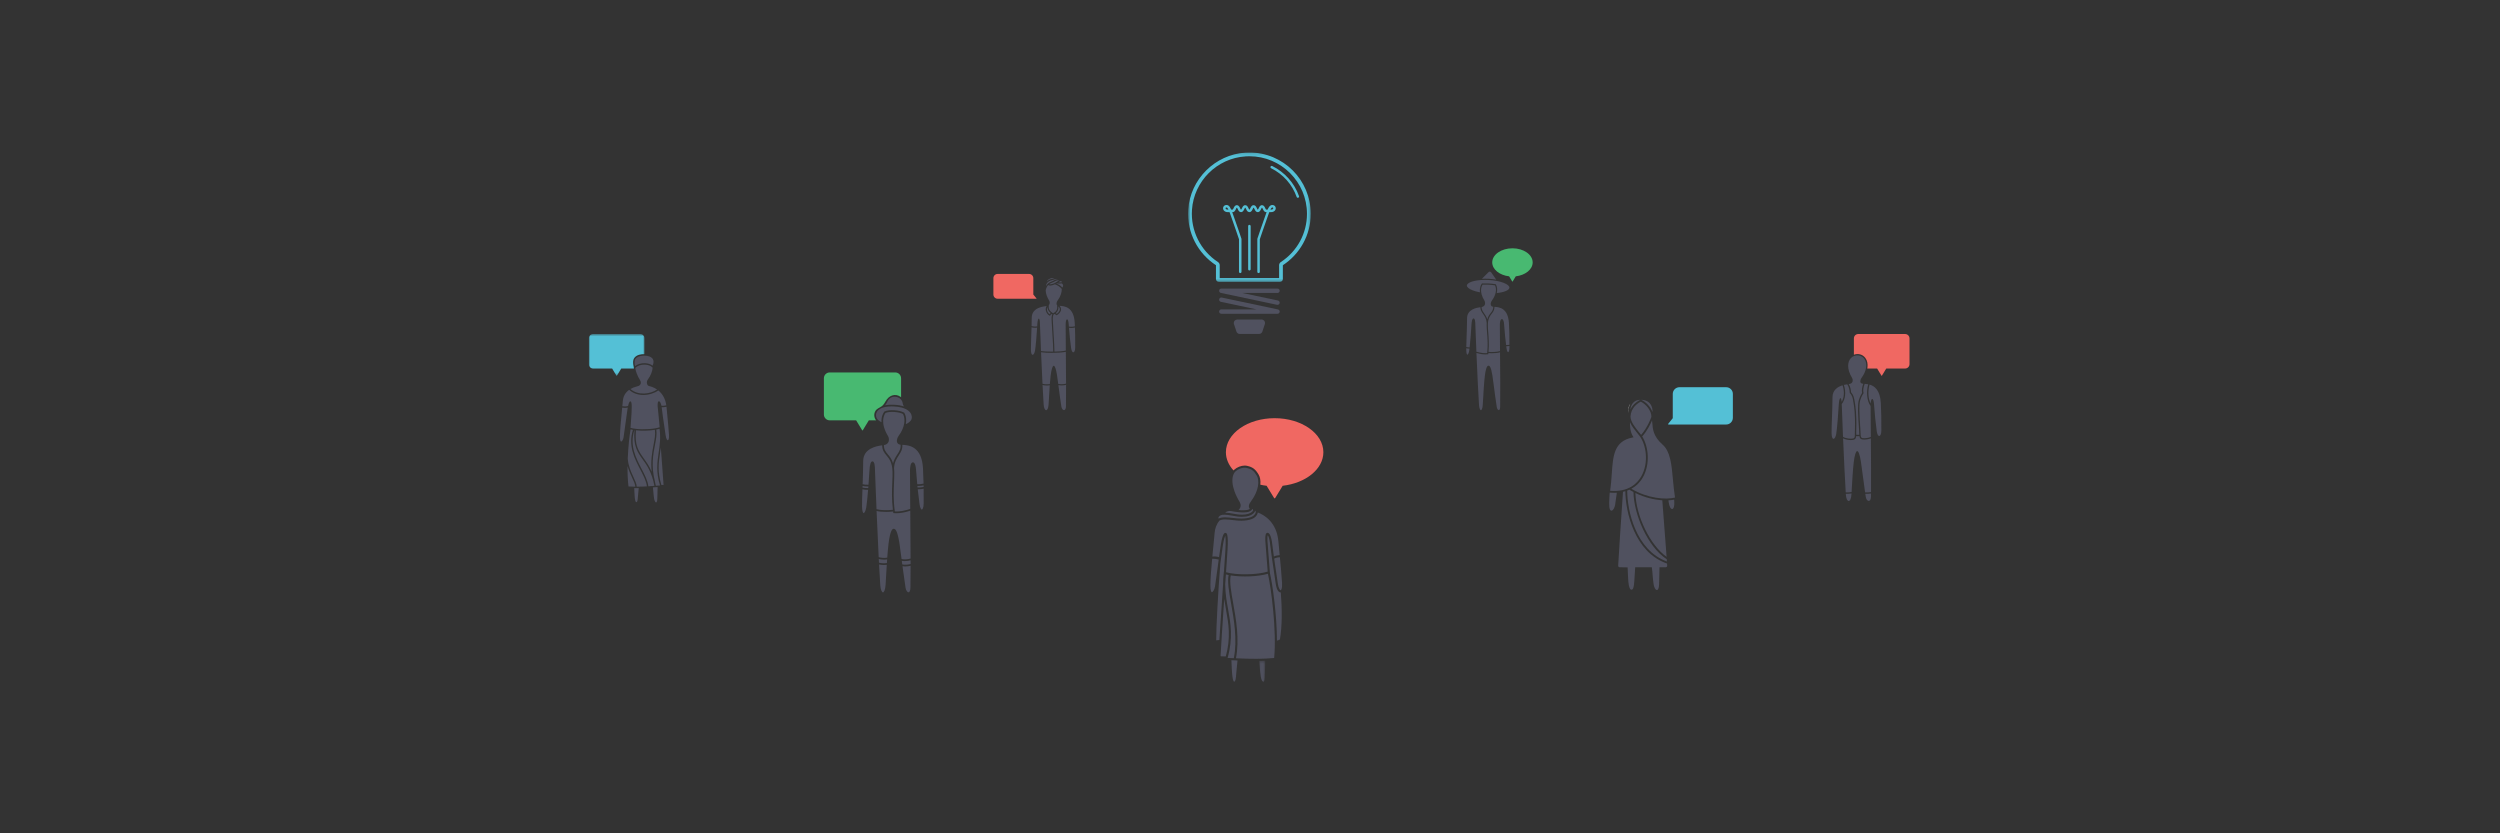 <?xml version="1.0" encoding="UTF-8" standalone="no"?>
<svg width="900px" height="300px" viewBox="0 0 900 300" version="1.1" xmlns="http://www.w3.org/2000/svg" xmlns:xlink="http://www.w3.org/1999/xlink">
    <rect x="0" y="0" width="900" height="300" fill="#333333" stroke="none"/>
    <!-- Generator: Sketch 39.1 (31720) - http://www.bohemiancoding.com/sketch -->
    <title>iDE-Global_Pillar_Human_Centered_Design</title>
    <desc>Created with Sketch.</desc>
    <defs>
        <polygon id="path-1" points="0 0.682 0 15.73 20.017 15.73 20.017 0.682 1.21972742e-20 0.682"></polygon>
        <polygon id="path-3" points="0.091 8.1 2.29 8.1 2.29 0.4 0.091 0.4"></polygon>
        <polygon id="path-5" points="44.763 0.137 0.609 0.137 0.609 46.699 44.763 46.699 44.763 0.137"></polygon>
    </defs>
    <g id="Page-1" stroke="none" stroke-width="1" fill="none" fill-rule="evenodd">
        <g id="Human-Centered-Design-desktop–3:1">
            <g id="Page-1" transform="translate(212, 54)">
                <path d="M103.03,94.168 C103.577,93.044 104.579,92.877 105.482,92.207 C106.043,91.791 106.507,91.018 106.831,90.437 C107.931,88.465 110.147,87.431 112.205,88.859 C112.274,88.908 112.328,88.959 112.388,89.009 L112.388,82.179 C112.388,81.018 111.447,80.076 110.285,80.076 L86.703,80.076 C85.541,80.076 84.6,81.018 84.6,82.179 L84.6,95.22 C84.6,96.382 85.541,97.324 86.703,97.324 L96.21,97.324 L98.414,100.94 L98.575,100.94 L100.778,97.324 L103.398,97.324 C102.688,96.439 102.524,95.206 103.03,94.168" id="Fill-1" fill="#48B971"></path>
                <path d="M115.812,147.068 C115.799,141.538 115.747,135.338 115.697,129.851 C113.895,130.448 112.219,130.767 110.713,130.767 C110.42,130.767 110.134,130.756 109.854,130.732 L109.607,130.712 L109.57,130.468 C109.553,130.356 109.542,130.248 109.526,130.136 C108.723,130.235 107.866,130.289 107.025,130.289 C105.701,130.289 104.44,130.172 103.569,129.958 C103.802,135.394 104.076,141.457 104.328,146.571 C104.823,146.776 106.498,146.984 107.414,146.741 C107.555,144.791 107.712,142.991 107.886,141.612 C108.544,136.388 109.427,136.373 109.759,136.368 L109.77,136.368 C110.331,136.368 111.064,136.971 111.787,141.52 C112.002,142.872 112.217,144.559 112.492,146.695 C112.513,146.863 112.536,147.041 112.559,147.214 C113.371,147.541 115.213,147.298 115.812,147.068" id="Fill-3" fill="#50515F"></path>
                <path d="M104.36,147.227 C104.382,147.682 104.405,148.125 104.426,148.563 C105.056,148.74 106.449,148.886 107.28,148.687 C107.309,148.25 107.338,147.816 107.369,147.387 C107.055,147.448 106.704,147.477 106.341,147.477 C105.616,147.477 104.868,147.372 104.36,147.227" id="Fill-5" fill="#50515F"></path>
                <path d="M104.46,149.206 C104.629,152.502 104.782,155.195 104.897,156.727 C105.027,158.456 105.553,159.259 105.869,159.259 L105.87,159.259 C106.173,159.256 106.698,158.501 106.817,156.486 L106.935,154.438 C107.027,152.825 107.128,151.065 107.239,149.328 C106.937,149.382 106.602,149.407 106.257,149.407 C105.617,149.407 104.957,149.325 104.46,149.206" id="Fill-7" fill="#50515F"></path>
                <path d="M112.9,149.847 C113.2,152.12 113.555,154.704 114.003,157.605 C114.163,158.637 114.709,159.267 115.09,159.221 C115.408,159.199 115.74,158.684 115.76,157.58 C115.799,155.421 115.814,152.695 115.815,149.68 C115.278,149.824 114.533,149.928 113.836,149.928 C113.503,149.928 113.184,149.901 112.9,149.847" id="Fill-9" fill="#50515F"></path>
                <path d="M120.481,120.097 C120.447,118.396 120.388,116.823 120.277,114.67 C119.862,106.585 115.133,106.281 112.859,106.134 L112.834,106.132 C112.975,107.738 112.285,108.824 111.545,109.964 C110.748,111.194 109.923,112.466 109.862,114.653 L109.859,114.667 C109.895,115.004 109.922,115.359 109.935,115.743 C109.974,116.906 109.915,118.245 109.852,119.663 C109.724,122.545 109.564,126.118 110.151,130.126 C111.783,130.218 113.648,129.89 115.691,129.192 C115.684,128.373 115.675,127.565 115.668,126.786 C115.614,121.039 115.572,116.499 115.599,115.267 C115.623,114.221 115.789,112.464 116.633,112.442 L116.648,112.442 C117.464,112.442 117.703,114.072 117.773,115.049 C117.917,117.045 118.058,118.74 118.205,120.298 C118.957,120.359 119.914,120.241 120.481,120.097" id="Fill-11" fill="#50515F"></path>
                <path d="M113.711,147.999 C113.325,147.999 112.96,147.963 112.645,147.889 C112.699,148.308 112.755,148.743 112.814,149.188 C113.625,149.43 115.156,149.242 115.815,149.038 C115.814,148.603 115.814,148.16 115.813,147.713 C115.27,147.876 114.467,147.999 113.711,147.999" id="Fill-13" fill="#50515F"></path>
                <path d="M109.444,129.523 C108.964,125.742 109.105,122.377 109.227,119.635 C109.291,118.169 109.349,116.903 109.309,115.764 C109.196,112.427 108.106,111.125 107.145,109.975 C106.348,109.021 105.6,108.11 105.58,106.306 C103.456,106.605 98.788,107.455 98.752,111.975 C98.73,114.927 98.642,117.738 98.55,120.316 C99.048,120.442 99.919,120.545 100.66,120.506 C100.813,118.494 100.934,116.637 100.987,115.576 C101.101,113.26 101.47,112.084 102.08,112.084 L102.092,112.084 C102.84,112.103 102.997,113.845 102.997,115.303 C102.997,116.033 103.23,122.026 103.541,129.304 C104.736,129.647 107.209,129.798 109.444,129.523" id="Fill-15" fill="#50515F"></path>
                <path d="M118.684,122.14 C118.584,122.14 118.487,122.134 118.389,122.13 C118.577,123.908 118.782,125.583 119.023,127.438 C119.221,128.967 119.665,129.449 119.857,129.449 L119.864,129.449 C120.093,129.435 120.52,128.763 120.52,127.209 C120.52,125.015 120.518,123.364 120.506,121.929 C119.986,122.052 119.319,122.14 118.684,122.14" id="Fill-17" fill="#50515F"></path>
                <path d="M106.317,94.227 L106.434,94.129 C108.178,93.298 111.984,93.662 113.446,94.532 L113.517,94.574 L113.557,94.644 C113.637,94.784 113.716,94.925 113.785,95.08 C114.186,95.976 114.36,97.225 114.099,98.688 C114.822,98.394 115.409,97.974 115.883,97.404 C116.246,96.97 116.446,96.072 116.032,95.131 C115.608,94.171 114.231,92.531 109.761,92.327 C109.49,92.314 109.23,92.308 108.982,92.308 C105.491,92.308 104.198,93.471 103.731,94.196 C103.27,94.914 103.232,95.803 103.629,96.576 C103.893,97.09 104.514,97.583 105.323,98.003 C105.225,95.981 105.961,94.709 106.317,94.227" id="Fill-19" fill="#50515F"></path>
                <path d="M120.499,121.296 C120.497,121.104 120.495,120.914 120.491,120.729 C119.97,120.853 119.3,120.941 118.664,120.941 C118.528,120.941 118.396,120.935 118.266,120.927 C118.285,121.122 118.305,121.314 118.324,121.505 C119.059,121.549 119.957,121.434 120.499,121.296" id="Fill-21" fill="#50515F"></path>
                <path d="M109.789,91.702 C111.298,91.771 112.483,92.001 113.415,92.32 C113.202,91.981 113.033,91.607 112.977,91.21 C112.596,88.464 108.598,87.908 107.486,90.515 C107.231,91.114 106.918,91.558 106.605,91.902 C107.46,91.73 108.504,91.642 109.789,91.702" id="Fill-23" fill="#50515F"></path>
                <path d="M98.528,120.944 C98.521,121.137 98.514,121.336 98.507,121.527 C99.008,121.648 99.846,121.744 100.567,121.708 C100.583,121.514 100.598,121.322 100.612,121.13 C100.512,121.135 100.411,121.141 100.307,121.141 C99.675,121.141 99.023,121.06 98.528,120.944" id="Fill-25" fill="#50515F"></path>
                <path d="M109.494,112.793 C109.833,111.47 110.452,110.502 111.021,109.623 C111.746,108.506 112.368,107.533 112.204,106.077 L111.982,106.05 C111.358,105.934 111.092,105.567 110.979,105.28 C110.669,104.496 111.119,103.439 111.477,102.956 C113.839,99.759 113.923,96.924 113.213,95.334 C113.166,95.227 113.111,95.127 113.056,95.029 C111.702,94.282 108.333,93.977 106.774,94.662 C106.195,95.491 104.807,98.267 107.71,103.02 C107.948,103.408 108.159,104.28 107.887,105.005 C107.683,105.55 107.239,105.943 106.607,106.141 C106.517,106.169 106.373,106.194 106.202,106.219 C106.195,107.855 106.826,108.618 107.625,109.574 C108.301,110.383 109.036,111.268 109.494,112.793" id="Fill-27" fill="#50515F"></path>
                <path d="M98.484,122.153 C98.393,124.674 98.315,126.851 98.333,128.354 C98.357,130.297 98.785,130.727 98.898,130.736 L98.906,130.737 C99.11,130.737 99.598,130.144 99.844,128.728 C100.052,127.534 100.301,124.957 100.517,122.331 C100.419,122.335 100.323,122.342 100.223,122.342 C99.608,122.342 98.974,122.265 98.484,122.153" id="Fill-29" fill="#50515F"></path>
                <g id="Group-33" transform="translate(0, 65.563)">
                    <mask id="mask-2" fill="white">
                        <use xlink:href="#path-1"></use>
                    </mask>
                    <g id="Clip-32"></g>
                    <path d="M15.918,10.888 C15.916,10.222 16.062,9.595 16.518,9.089 C17.34,8.176 18.743,7.891 20.017,7.931 L20.017,2.197 C20.017,1.36 19.338,0.682 18.501,0.682 L1.515,0.682 C0.678,0.682 -0,1.36 -0,2.197 L-0,11.59 C-0,12.427 0.678,13.106 1.515,13.106 L8.363,13.106 L9.962,15.73 L10.055,15.73 L11.654,13.106 L16.209,13.106 C16.208,13.094 16.203,13.082 16.203,13.07 C16.166,12.316 15.921,11.942 15.918,10.888" id="Fill-31" fill="#54C0D6" mask="url(#mask-2)"></path>
                </g>
                <path d="M19.358,111.362 C17.497,108.76 15.891,106.503 16.426,100.844 L16.367,100.836 C14.591,106.394 16.927,110.882 18.993,114.843 C20.132,117.027 21.2,119.093 21.402,121.062 C22.151,121.014 22.877,120.96 23.579,120.906 C22.645,115.966 20.902,113.519 19.358,111.362" id="Fill-34" fill="#50515F"></path>
                <path d="M23.054,121.465 C23.108,121.935 23.154,122.416 23.196,122.923 C23.264,123.749 23.334,124.603 23.466,125.452 C23.611,126.403 23.982,126.895 24.199,126.895 L24.208,126.895 C24.347,126.885 24.614,126.577 24.634,125.476 C24.643,124.979 24.661,124.429 24.68,123.844 C24.705,123.072 24.73,122.211 24.741,121.34 C24.402,121.365 24.056,121.39 23.7,121.417 C23.49,121.434 23.268,121.449 23.054,121.465" id="Fill-36" fill="#50515F"></path>
                <path d="M15.852,100.752 C15.558,100.699 15.276,100.643 15.018,100.575 C14.647,102.466 14.169,106.665 13.988,111.169 C14.214,113.808 15.197,115.938 16.005,117.664 C16.625,118.985 17.157,120.135 17.237,121.211 C18.506,121.209 19.722,121.162 20.885,121.092 C20.685,119.228 19.644,117.213 18.534,115.083 C16.429,111.049 14.054,106.481 15.852,100.752" id="Fill-38" fill="#50515F"></path>
                <path d="M28.269,95.954 C28.167,94.908 28.063,93.848 27.949,92.511 L27.938,92.435 C27.485,92.537 27.022,92.609 26.551,92.609 C26.434,92.609 26.316,92.604 26.198,92.595 L26.217,92.721 C26.549,95.482 26.823,97.296 27.115,99.218 C27.278,100.304 27.445,101.405 27.625,102.702 C27.802,103.978 28.185,104.503 28.42,104.495 C28.638,104.472 28.923,103.863 28.837,102.629 C28.621,99.535 28.45,97.796 28.269,95.954" id="Fill-40" fill="#50515F"></path>
                <path d="M16.321,121.72 C16.332,121.971 16.343,122.219 16.352,122.448 C16.393,123.438 16.424,124.22 16.482,124.77 C16.618,126.102 16.751,126.778 17.094,126.778 C17.362,126.778 17.561,126.418 17.663,124.662 C17.696,124.123 17.757,123.574 17.824,122.994 C17.869,122.589 17.91,122.158 17.949,121.72 C17.683,121.725 17.424,121.734 17.154,121.734 C16.881,121.734 16.6,121.725 16.321,121.72" id="Fill-42" fill="#50515F"></path>
                <path d="M15.536,117.884 C14.985,116.707 14.35,115.349 13.919,113.766 C13.887,116.37 13.977,118.949 14.265,121.126 C15.103,121.179 15.919,121.204 16.717,121.212 C16.634,120.239 16.125,119.143 15.536,117.884" id="Fill-44" fill="#50515F"></path>
                <path d="M23.756,100.745 C21.685,101.082 19.064,101.143 16.942,100.909 C16.427,106.362 17.907,108.442 19.78,111.061 C20.723,112.38 21.739,113.807 22.61,115.822 C22.176,111.916 22.773,108.765 23.279,106.121 C23.667,104.09 23.998,102.325 23.756,100.745" id="Fill-46" fill="#50515F"></path>
                <path d="M24.267,100.653 C24.526,102.324 24.187,104.136 23.788,106.218 C23.149,109.558 22.354,113.715 23.748,119.189 L23.751,119.242 C23.877,119.751 23.993,120.296 24.1,120.867 C24.62,120.829 25.127,120.791 25.609,120.76 C24.089,115.887 24.611,112.364 25.116,108.956 C25.5,106.367 25.897,103.692 25.438,100.37 C25.084,100.477 24.689,100.572 24.267,100.653" id="Fill-48" fill="#50515F"></path>
                <path d="M11.992,92.754 C11.939,93.295 11.888,93.823 11.838,94.33 C11.489,97.9 11.214,100.72 11.182,103.157 C11.164,104.551 11.441,104.947 11.608,104.961 L11.622,104.961 C11.877,104.961 12.342,104.352 12.48,103.473 C12.668,102.289 12.92,100.387 13.163,98.547 C13.43,96.546 13.703,94.478 13.906,93.232 C13.936,93.05 13.966,92.884 13.997,92.72 C13.658,92.803 13.319,92.843 12.981,92.843 C12.648,92.843 12.318,92.805 11.992,92.754" id="Fill-50" fill="#50515F"></path>
                <path d="M24.554,86.235 C23.147,85.264 21.817,85.017 21.706,84.998 C20.845,84.836 20.611,83.453 21.184,82.687 C22.349,81.109 22.865,79.6 22.945,78.39 L22.81,78.238 C22.284,77.652 21.266,77.289 20.088,77.265 C18.7,77.24 17.448,77.673 16.697,78.431 C16.858,79.663 17.382,81.171 18.43,82.887 C18.985,83.773 18.697,84.776 17.572,85.038 L17.404,85.081 C16.417,85.323 15.611,85.653 14.955,86.04 C17.723,88.497 22.141,87.877 24.554,86.235" id="Fill-52" fill="#50515F"></path>
                <path d="M20.098,76.746 C21.246,76.77 22.272,77.097 22.928,77.636 C23.366,76.691 23.396,75.872 23.012,75.257 C22.526,74.477 21.378,74.027 19.91,74.027 C19.812,74.027 19.713,74.028 19.614,74.032 C18.189,74.089 17.177,74.519 16.69,75.274 C16.302,75.876 16.406,77.359 16.646,77.784 C17.507,77.103 18.764,76.719 20.098,76.746" id="Fill-54" fill="#50515F"></path>
                <path d="M26.106,120.601 L26.885,120.568 C26.885,120.568 26.354,113.001 25.898,107.115 C25.816,107.764 25.723,108.401 25.629,109.031 C25.11,112.533 24.624,115.85 26.106,120.601" id="Fill-56" fill="#50515F"></path>
                <path d="M27.867,91.919 C27.492,89.242 26.261,87.577 24.985,86.559 C23.634,87.527 21.636,88.192 19.601,88.192 C17.774,88.192 15.928,87.65 14.504,86.331 C12.874,87.48 12.342,89.017 12.225,90.288 C12.163,90.963 12.102,91.612 12.042,92.24 C12.73,92.349 13.434,92.371 14.112,92.148 C14.365,91.013 14.646,90.443 14.952,90.489 C15.13,90.509 15.604,90.562 15.361,94.576 C15.327,95.109 15.184,97.214 14.994,100.016 L14.993,100.028 C17.204,100.657 21.142,100.693 23.919,100.193 L23.925,100.191 L23.931,100.191 C24.507,100.087 25.03,99.96 25.479,99.81 C25.263,97.019 24.761,92.525 24.75,92.274 C24.674,90.686 24.969,90.477 25.199,90.458 C25.586,90.423 25.919,91.168 26.106,92.062 C26.695,92.132 27.289,92.051 27.867,91.919" id="Fill-58" fill="#50515F"></path>
                <path d="M161.155,53.467 L159.994,52.029 L159.994,46.133 C159.994,45.297 159.317,44.621 158.482,44.621 L147.134,44.621 C146.299,44.621 145.622,45.297 145.622,46.133 L145.622,52.029 C145.622,52.865 146.299,53.541 147.134,53.541 L157.632,53.541 L158.482,53.541 L161.119,53.541 L161.155,53.467 Z" id="Fill-60" fill="#F06862"></path>
                <path d="M166.522,47.844 C166.219,47.949 165.953,48.106 165.715,48.291 C165.873,48.39 166.049,48.439 166.83,48.229 C167.648,48.006 168.118,47.683 168.533,47.399 C168.798,47.217 169.042,47.055 169.326,46.951 C168.563,46.829 168.201,47.025 167.657,47.321 C167.351,47.488 167.005,47.676 166.522,47.844" id="Fill-62" fill="#50515F"></path>
                <path d="M170.268,47.599 C170.227,47.432 170.162,47.301 170.077,47.2 C169.696,47.183 169.281,47.426 168.97,47.633 C169.375,47.671 169.811,47.667 170.268,47.599" id="Fill-64" fill="#50515F"></path>
                <path d="M167.225,46.244 C167.339,46.204 167.458,46.165 167.578,46.127 C167.222,46.04 166.851,46.073 166.647,46.111 C165.764,46.276 164.993,46.813 164.839,47.352 C165.275,46.902 165.879,46.583 166.624,46.427 C166.807,46.39 167.01,46.318 167.225,46.244" id="Fill-66" fill="#50515F"></path>
                <path d="M166.378,47.431 C166.827,47.275 167.158,47.095 167.449,46.937 C167.862,46.712 168.234,46.509 168.773,46.481 C168.659,46.433 168.537,46.412 168.406,46.412 C168.111,46.412 167.77,46.517 167.368,46.657 C167.14,46.736 166.924,46.812 166.713,46.856 C165.861,47.033 165.24,47.42 164.869,48.005 C164.682,48.3 164.564,48.647 164.521,49.009 C164.907,48.345 165.537,47.723 166.378,47.431" id="Fill-68" fill="#50515F"></path>
                <path d="M165.574,55.829 C165.454,56.979 165.507,57.764 167.131,58.79 L167.288,58.689 L167.284,58.68 C168.612,57.982 168.659,57.074 168.566,55.871 C168.122,55.483 168.429,54.609 168.71,54.228 C169.879,52.646 170.275,51.172 170.231,50.013 C169.622,49.264 168.779,48.755 167.934,48.413 L167.781,48.349 C167.542,48.458 167.268,48.563 166.944,48.65 C166.511,48.768 166.223,48.815 166.011,48.815 C165.735,48.815 165.59,48.735 165.425,48.625 L165.377,48.597 C164.963,49.03 164.686,49.553 164.573,50.022 L164.447,50.544 C164.485,51.58 164.843,52.829 165.716,54.257 C165.87,54.51 166.09,55.334 165.574,55.829" id="Fill-70" fill="#50515F"></path>
                <path d="M168.044,58.716 C168.169,58.778 168.293,58.867 168.414,58.981 C168.875,58.717 169.478,58.119 169.539,57.461 C169.577,57.055 169.406,56.669 169.029,56.307 C169.058,57.226 168.912,58.05 168.044,58.716" id="Fill-72" fill="#50515F"></path>
                <path d="M165.83,59.117 C165.96,58.921 166.102,58.787 166.262,58.71 C165.345,57.966 165.11,57.265 165.099,56.513 C164.911,56.875 164.852,57.267 164.926,57.674 C165.049,58.348 165.482,58.875 165.83,59.117" id="Fill-74" fill="#50515F"></path>
                <path d="M173.585,64.082 C173.314,64.082 173.054,64.058 172.826,64.008 C173.052,66.862 173.278,68.82 173.592,71.24 C173.891,73.538 175.075,73.248 175.075,71.051 C175.075,67.685 175.071,66.121 174.98,63.905 C174.619,64.007 174.093,64.082 173.585,64.082" id="Fill-76" fill="#50515F"></path>
                <path d="M170.141,84.759 C169.784,84.759 169.404,84.722 169.023,84.662 C169.286,86.716 169.613,89.275 170.084,92.33 C170.328,93.911 171.712,94.267 171.747,92.284 C171.783,90.263 171.791,87.54 171.782,84.558 C171.39,84.671 170.806,84.759 170.141,84.759" id="Fill-78" fill="#50515F"></path>
                <path d="M171.781,84.103 C171.769,80.365 171.734,76.267 171.7,72.647 C170.438,72.921 168.469,73.032 166.651,73.032 C165.032,73.032 163.545,72.944 162.779,72.805 C162.938,76.492 163.123,80.612 163.296,84.141 C163.673,84.285 164.759,84.455 165.946,84.271 C166.036,83.086 166.134,81.997 166.241,81.146 C166.814,76.596 167.798,76.45 168.536,81.088 C168.668,81.923 168.805,82.968 168.965,84.215 C170.184,84.43 171.336,84.258 171.781,84.103" id="Fill-80" fill="#50515F"></path>
                <path d="M168.422,47.998 L168.284,48.083 C169.07,48.405 169.911,48.788 170.415,49.549 C170.961,48.87 170.721,48.465 170.309,48.041 C169.619,48.141 168.985,48.1 168.422,47.998" id="Fill-82" fill="#50515F"></path>
                <path d="M174.961,63.463 C174.945,63.091 174.926,62.699 174.904,62.275 C174.599,56.321 171.034,56.201 169.427,56.096 C169.92,56.623 170.009,57.133 169.974,57.501 C169.89,58.408 169.038,59.187 168.46,59.449 L168.313,59.516 L168.206,59.396 C167.957,59.116 167.693,58.997 167.501,59.072 C167.37,59.125 166.947,59.418 167.003,60.991 C167.051,62.385 167.175,64.313 167.292,66.178 C167.462,68.828 167.622,71.342 167.598,72.584 C169.133,72.554 170.674,72.441 171.696,72.202 C171.652,67.483 171.612,63.667 171.635,62.708 C171.688,60.38 172.561,60.39 172.718,62.566 C172.742,62.908 172.767,63.234 172.791,63.553 C173.384,63.741 174.544,63.606 174.961,63.463" id="Fill-84" fill="#50515F"></path>
                <path d="M159.358,63.846 C159.264,67.208 159.109,70.131 159.129,71.854 C159.161,74.52 160.279,74.105 160.619,72.15 C160.871,70.702 161.21,66.406 161.363,63.943 C161.156,63.983 160.925,64.004 160.682,64.004 C160.216,64.004 159.724,63.938 159.358,63.846" id="Fill-86" fill="#50515F"></path>
                <path d="M163.319,84.604 C163.474,87.749 163.618,90.373 163.718,91.699 C163.911,94.271 165.324,94.442 165.495,91.527 C165.611,89.578 165.747,86.998 165.914,84.712 C165.562,84.76 165.214,84.792 164.887,84.792 C164.248,84.792 163.692,84.712 163.319,84.604" id="Fill-88" fill="#50515F"></path>
                <path d="M167.161,72.589 C167.185,71.365 167.018,68.745 166.857,66.206 C166.738,64.338 166.615,62.407 166.565,61.007 C166.533,60.07 166.663,59.498 166.851,59.146 C166.741,59.091 166.62,59.048 166.505,59.084 C166.368,59.125 166.229,59.273 166.103,59.515 L166.007,59.7 L165.818,59.613 C165.298,59.376 164.658,58.642 164.496,57.751 C164.42,57.335 164.433,56.759 164.794,56.165 C163.602,56.339 159.451,56.703 159.422,60.401 C159.415,61.424 159.395,62.43 159.37,63.404 C159.847,63.536 160.837,63.645 161.39,63.491 C161.402,63.287 161.413,63.095 161.421,62.931 C161.569,59.941 162.389,60.033 162.389,62.728 C162.389,63.31 162.547,67.388 162.76,72.357 C163.476,72.503 165.273,72.606 167.161,72.589" id="Fill-90" fill="#50515F"></path>
                <path d="M332.482,35.384 C328.462,35.384 325.203,37.66 325.203,40.468 C325.203,42.99 327.835,45.077 331.284,45.478 L332.442,47.38 L332.521,47.38 L333.679,45.478 C337.128,45.077 339.76,42.99 339.76,40.468 C339.76,37.66 336.501,35.384 332.482,35.384" id="Fill-92" fill="#48B971"></path>
                <path d="M315.855,71.375 C315.853,71.606 315.853,71.827 315.855,72.026 C315.871,73.386 316.171,73.688 316.25,73.694 C316.403,73.727 316.738,73.291 316.914,72.288 C316.95,72.08 316.987,71.812 317.026,71.499 L317.014,71.499 C316.624,71.499 316.209,71.449 315.855,71.375" id="Fill-94" fill="#50515F"></path>
                <path d="M323.382,73.123 C323.697,70.304 323.5,67.808 323.342,65.794 C323.264,64.802 323.19,63.866 323.19,63.05 C323.19,62.782 323.201,62.534 323.218,62.298 L323.215,62.285 C323.12,60.756 322.512,59.885 321.924,59.044 C321.411,58.308 320.927,57.607 320.922,56.585 C319.431,56.795 316.173,57.395 316.148,60.554 C316.13,63.059 316.043,65.434 315.966,67.529 C315.919,68.818 315.878,69.978 315.861,70.932 C316.21,71.008 316.671,71.067 317.078,71.062 C317.342,68.729 317.635,64.654 317.713,63.077 C317.794,61.454 318.051,60.63 318.479,60.63 L318.488,60.631 C319.012,60.644 319.121,61.864 319.121,62.885 C319.121,63.394 319.283,67.55 319.499,72.614 C321.248,73.141 322.549,73.197 323.382,73.123" id="Fill-96" fill="#50515F"></path>
                <path d="M331.224,62.441 C330.933,56.779 327.62,56.566 326.029,56.463 L326.013,56.462 C326.009,57.645 325.523,58.282 325.005,58.946 C324.36,59.774 323.629,60.712 323.629,63.05 C323.629,63.849 323.698,64.733 323.778,65.759 C323.93,67.675 324.109,70.026 323.862,72.684 C325.447,72.824 327.19,72.655 328.009,72.383 C328.005,71.888 328,71.401 327.996,70.927 C327.958,66.902 327.928,63.723 327.947,62.86 C327.964,62.127 328.08,60.896 328.672,60.881 L328.682,60.881 C329.253,60.881 329.421,62.023 329.47,62.707 C329.695,65.831 329.909,67.906 330.194,70.201 C330.571,70.225 331.022,70.184 331.393,70.117 C331.391,66.723 331.372,65.327 331.224,62.441" id="Fill-98" fill="#50515F"></path>
                <path d="M323.428,60.976 C323.712,59.897 324.205,59.26 324.66,58.677 C325.175,58.016 325.583,57.48 325.576,56.424 L325.414,56.404 C324.977,56.323 324.791,56.066 324.712,55.865 C324.495,55.316 324.81,54.576 325.06,54.237 C326.715,51.999 326.773,50.013 326.277,48.899 L326.188,48.726 C325.421,48.608 324.625,48.526 323.822,48.484 C323.133,48.449 322.433,48.443 321.74,48.468 C321.32,49.094 320.433,51.026 322.423,54.282 C322.588,54.554 322.737,55.165 322.546,55.673 C322.403,56.054 322.093,56.33 321.649,56.468 C321.586,56.488 321.484,56.505 321.364,56.523 C321.349,57.443 321.782,58.075 322.284,58.793 C322.704,59.394 323.159,60.058 323.428,60.976" id="Fill-100" fill="#50515F"></path>
                <path d="M325.036,73.172 C324.622,73.172 324.213,73.153 323.819,73.118 L323.797,73.349 L323.777,73.522 L323.604,73.541 C323.321,73.574 323.027,73.59 322.724,73.59 C321.749,73.59 320.673,73.41 319.518,73.073 C319.826,80.231 320.234,89.004 320.451,91.897 C320.543,93.108 320.911,93.67 321.133,93.67 L321.134,93.67 C321.346,93.668 321.713,93.14 321.796,91.729 L321.879,90.294 C322.053,87.276 322.267,83.521 322.545,81.311 C323.006,77.653 323.624,77.642 323.856,77.638 C324.253,77.656 324.767,78.038 325.277,81.246 C325.428,82.194 325.579,83.375 325.77,84.872 C326.034,86.922 326.36,89.474 326.83,92.513 C326.94,93.235 327.318,93.676 327.59,93.645 C327.813,93.629 328.046,93.268 328.06,92.495 C328.143,87.856 328.075,79.54 328.013,72.838 C327.295,73.047 326.169,73.172 325.036,73.172" id="Fill-102" fill="#50515F"></path>
                <path d="M323.88,46.355 C324.812,46.404 325.746,46.513 326.631,46.67 L324.8,44.015 C324.574,43.749 324.176,43.716 323.91,43.941 L321.483,46.36 C322.267,46.317 323.076,46.314 323.88,46.355" id="Fill-104" fill="#50515F"></path>
                <path d="M321.508,48.039 L321.614,48.034 C322.356,48.004 323.107,48.008 323.846,48.047 C324.7,48.091 325.547,48.179 326.361,48.309 L326.465,48.326 L326.517,48.416 C326.573,48.514 326.629,48.613 326.677,48.721 C326.98,49.4 327.099,50.365 326.848,51.497 C329.603,51.23 331.346,50.426 331.39,49.573 C331.45,48.422 328.437,47.031 323.857,46.792 C323.423,46.77 323.001,46.759 322.594,46.759 C318.709,46.759 316.131,47.737 316.076,48.779 C316.046,49.363 316.801,49.998 318.149,50.522 C318.907,50.817 319.81,51.054 320.793,51.232 C320.571,49.545 321.171,48.497 321.446,48.124 L321.508,48.039 Z" id="Fill-106" fill="#50515F"></path>
                <path d="M330.438,70.646 L330.25,70.639 C330.281,70.884 330.312,71.132 330.346,71.385 C330.484,72.455 330.795,72.793 330.93,72.793 L330.934,72.793 C331.094,72.782 331.394,72.312 331.394,71.224 L331.394,70.56 C331.09,70.612 330.756,70.646 330.438,70.646" id="Fill-108" fill="#50515F"></path>
                <path d="M246.869,96.546 C237.179,96.546 229.324,102.033 229.324,108.803 C229.324,111.219 230.339,113.464 232.067,115.36 C232.136,115.286 232.202,115.207 232.274,115.14 C233.284,114.209 234.781,113.607 236.088,113.607 C236.403,113.607 236.707,113.641 236.995,113.709 C238.988,114.17 239.946,114.9 241.094,116.833 C241.625,117.723 241.877,118.993 241.723,120.497 C242.458,120.654 243.208,120.79 243.981,120.88 L246.669,125.291 C246.76,125.44 246.978,125.44 247.069,125.291 L249.757,120.88 C258.069,119.915 264.413,114.883 264.413,108.803 C264.413,102.033 256.558,96.546 246.869,96.546" id="Fill-110" fill="#F06862"></path>
                <path d="M226.725,147.44 C226.007,147.229 225.217,147.149 224.388,147.142 C224.008,151.111 223.784,153.743 223.746,156.668 C223.719,158.698 224.117,159.19 224.258,159.202 L224.27,159.202 C224.56,159.202 225.211,158.364 225.408,157.114 C225.685,155.363 226.058,152.55 226.419,149.829 C226.56,148.763 226.585,148.47 226.725,147.44" id="Fill-112" fill="#50515F"></path>
                <path d="M240.437,117.223 C239.392,115.464 238.615,114.869 236.82,114.454 C235.423,114.127 233.734,114.835 232.794,115.702 C231.181,117.189 230.968,121.284 234.313,126.76 C234.811,127.706 234.789,128.657 233.894,129.616 C236.738,129.904 237.655,129.444 237.935,129.189 C237.331,128.426 237.549,127.504 238.376,126.465 C241.253,122.571 241.462,118.945 240.437,117.223" id="Fill-114" fill="#50515F"></path>
                <path d="M235.053,132.053 C233.867,132.053 232.832,131.861 231.822,131.674 C230.623,131.452 229.465,131.245 228.078,131.322 C227.34,131.454 226.813,131.85 226.673,132.227 C226.612,132.388 226.618,132.542 226.69,132.693 C227.994,132.015 229.814,132.224 232.072,132.483 C232.481,132.53 232.908,132.578 233.352,132.625 C235.482,132.847 238.216,132.567 239.306,131.599 C239.916,131.057 240.177,130.487 240.023,130.035 C239.994,129.948 239.942,129.869 239.883,129.792 L239.833,129.995 C239.436,130.983 238.155,131.734 236.49,131.957 C235.984,132.024 235.507,132.053 235.053,132.053" id="Fill-116" fill="#50515F"></path>
                <path d="M231.056,153.153 C230.576,155.433 231.206,159.007 231.943,163.141 C232.982,168.974 234.263,176.204 232.949,182.98 C235.393,183.088 238.024,183.199 240.833,183.17 C240.956,183.154 241.079,183.141 241.201,183.123 L241.206,183.166 C242.965,183.14 244.792,183.055 246.687,182.874 C247.654,173.229 245.604,157.583 244.448,152.561 C240.969,153.593 235.149,153.808 231.056,153.153" id="Fill-118" fill="#50515F"></path>
                <path d="M231.192,129.987 C230.512,129.859 229.661,130.03 229.063,130.547 C230.113,130.584 231.048,130.752 231.96,130.922 C233.363,131.181 234.687,131.426 236.388,131.199 C237.759,131.015 238.833,130.431 239.124,129.709 C239.172,129.589 239.048,129.286 238.807,129.238 C238.755,129.381 238.665,129.541 238.509,129.699 C237.591,130.628 235.129,130.725 231.192,129.987" id="Fill-120" fill="#50515F"></path>
                <g id="Group-124" transform="translate(241.2, 183.463)">
                    <mask id="mask-4" fill="white">
                        <use xlink:href="#path-3"></use>
                    </mask>
                    <g id="Clip-123"></g>
                    <path d="M0.271,2.356 C0.372,3.573 0.475,4.831 0.667,6.079 C0.891,7.529 1.457,8.1 1.63,8.1 C1.724,8.093 2.11,7.723 2.138,6.13 C2.151,5.397 2.178,4.585 2.206,3.721 C2.239,2.692 2.271,1.555 2.29,0.4 C1.545,0.433 0.813,0.453 0.091,0.465 C0.158,1.077 0.217,1.7 0.271,2.356" id="Fill-122" fill="#50515F" mask="url(#mask-4)"></path>
                </g>
                <path d="M233.272,133.386 C232.825,133.339 232.396,133.291 231.985,133.243 C229.755,132.987 228.115,132.808 227.021,133.396 C225.863,134.787 225.408,136.341 225.284,137.69 C225.086,139.845 224.893,141.823 224.714,143.655 C224.622,144.6 224.534,145.498 224.451,146.375 C225.379,146.242 226.261,146.368 226.852,146.587 C227.094,144.798 227.324,143.16 227.512,142.003 C228.206,137.73 228.903,137.819 229.195,137.849 C229.573,137.892 230.277,137.97 229.91,144.014 C229.862,144.798 229.652,147.891 229.371,152.01 C233.213,153.083 240.516,152.975 244.369,151.779 C244.344,151.462 244.32,151.145 244.296,150.835 C243.849,145.119 243.526,140.988 243.509,140.616 C243.419,138.724 243.659,137.856 244.288,137.803 C245.235,137.754 245.771,139.935 245.928,141.253 C246.163,143.211 246.378,144.841 246.587,146.326 C247.307,146.017 248.051,145.867 248.684,145.855 C248.539,144.374 248.392,142.86 248.229,140.969 C247.636,134.064 243.268,131.439 240.804,130.495 C240.739,131.059 240.41,131.642 239.814,132.171 C238.501,133.338 235.503,133.62 233.272,133.386" id="Fill-125" fill="#50515F"></path>
                <path d="M231.312,183.675 C231.335,184.182 231.356,184.674 231.374,185.123 C231.434,186.582 231.48,187.735 231.564,188.541 C231.745,190.3 231.939,191.39 232.341,191.39 C232.713,191.39 232.932,190.464 233.055,188.388 C233.101,187.59 233.193,186.779 233.29,185.92 C233.367,185.237 233.439,184.517 233.5,183.769 C233.263,183.759 233.021,183.749 232.788,183.738 C232.283,183.716 231.795,183.695 231.312,183.675" id="Fill-127" fill="#50515F"></path>
                <path d="M228.55,152.24 L228.605,151.783 L228.619,151.788 C228.895,147.76 229.1,144.74 229.147,143.967 C229.346,140.674 229.201,139.358 229.084,138.85 C228.887,139.275 228.574,140.237 228.267,142.126 C228.009,143.719 227.669,146.237 227.327,148.805 C226.521,159.123 225.79,172.209 225.843,176.544 C226.158,176.47 226.55,176.425 226.976,176.392 C227.32,170.963 227.863,162.913 228.316,156.244 C228.315,154.978 228.38,153.653 228.55,152.24" id="Fill-129" fill="#50515F"></path>
                <path d="M247.251,150.836 C247.494,152.439 247.739,154.063 248.005,155.977 C248.277,157.935 248.854,158.491 249.038,158.515 C249.212,158.496 249.674,157.816 249.539,155.896 C249.243,151.648 249.004,149.131 248.758,146.612 C248.158,146.616 247.397,146.765 246.697,147.105 C246.883,148.401 247.065,149.607 247.251,150.836" id="Fill-131" fill="#50515F"></path>
                <path d="M247.248,156.083 C246.981,154.172 246.737,152.55 246.495,150.95 C246.064,148.11 245.659,145.428 245.169,141.345 C244.993,139.889 244.619,138.975 244.386,138.664 C244.316,138.879 244.217,139.401 244.273,140.579 C244.29,140.94 244.629,145.281 245.058,150.776 C245.098,151.284 245.138,151.806 245.18,152.336 C246.143,156.458 247.671,167.37 247.709,176.64 C248.121,176.52 248.495,176.382 248.772,176.202 C249.603,171.402 249.555,165.289 249.096,159.273 C248.247,159.342 247.536,158.157 247.248,156.083" id="Fill-133" fill="#50515F"></path>
                <path d="M229.374,165.562 C229.141,164.271 228.91,162.959 228.72,161.604 C228.127,170.39 227.508,179.726 227.413,182.049 L227.469,182.203 L227.654,182.277 L229.294,182.306 C231.14,175.414 230.285,170.62 229.374,165.562" id="Fill-135" fill="#50515F"></path>
                <path d="M231.19,163.275 C230.442,159.077 229.804,155.447 230.304,153.018 C229.96,152.949 229.627,152.876 229.318,152.794 C229.241,153.91 229.161,155.098 229.077,156.333 C229.09,159.677 229.614,162.587 230.126,165.427 C231.029,170.429 231.96,175.6 229.942,182.858 C230.656,182.881 231.408,182.912 232.178,182.946 C233.5,176.278 232.224,169.077 231.19,163.275" id="Fill-137" fill="#50515F"></path>
                <path d="M233.122,65.371 C233.291,65.879 233.766,66.221 234.302,66.221 L241.27,66.221 C241.806,66.221 242.281,65.879 242.451,65.371 L243.35,62.672 L243.351,62.67 C243.393,62.541 243.414,62.407 243.414,62.278 C243.414,61.942 243.279,61.634 243.059,61.408 C242.841,61.182 242.518,61.033 242.17,61.034 L233.402,61.034 C233.054,61.033 232.731,61.181 232.512,61.408 C232.292,61.634 232.158,61.942 232.158,62.278 C232.158,62.405 232.177,62.543 232.224,62.678 L232.222,62.672 L233.122,65.371 Z" id="Fill-139" fill="#50515F"></path>
                <path d="M229.27,20.776 C229.312,20.735 229.371,20.696 229.516,20.694 C229.613,20.695 229.658,20.708 229.724,20.746 C229.82,20.801 229.983,20.972 230.185,21.36 C230.202,21.391 230.22,21.433 230.238,21.467 L230.009,21.467 C229.663,21.466 229.467,21.37 229.355,21.271 C229.242,21.172 229.203,21.057 229.202,20.96 C229.203,20.879 229.23,20.817 229.27,20.776 M245.575,21.04 C245.691,20.868 245.784,20.785 245.849,20.746 C245.915,20.708 245.959,20.695 246.057,20.694 C246.201,20.696 246.259,20.735 246.302,20.776 L246.37,20.96 C246.369,21.057 246.33,21.172 246.217,21.271 C246.105,21.37 245.908,21.466 245.564,21.467 L245.336,21.467 C245.421,21.296 245.502,21.146 245.575,21.04 M230.009,22.367 L230.629,22.367 C230.721,22.603 230.818,22.856 230.924,23.152 C231.706,25.321 232.49,27.587 233.079,29.309 C233.587,30.797 233.948,31.873 234.037,32.141 L234.037,43.854 C234.037,44.103 234.239,44.304 234.487,44.304 C234.736,44.304 234.937,44.103 234.937,43.854 L234.937,32.068 L234.914,31.925 C234.914,31.923 233.34,27.201 231.771,22.846 C231.707,22.671 231.651,22.522 231.591,22.367 L231.749,22.367 C232.11,22.371 232.398,22.152 232.551,21.944 C232.794,21.628 232.912,21.275 233.047,21.031 C233.11,20.91 233.173,20.823 233.212,20.789 L233.262,20.761 C233.277,20.766 233.273,20.747 233.355,20.839 C233.469,20.974 233.597,21.299 233.764,21.621 C233.851,21.782 233.951,21.948 234.109,22.098 C234.263,22.247 234.506,22.37 234.772,22.367 C235.134,22.371 235.419,22.151 235.573,21.943 C235.814,21.627 235.932,21.274 236.066,21.03 C236.129,20.91 236.192,20.822 236.231,20.788 L236.277,20.761 C236.293,20.766 236.29,20.746 236.371,20.839 C236.484,20.974 236.613,21.299 236.78,21.621 C236.866,21.782 236.967,21.948 237.124,22.098 C237.241,22.211 237.418,22.291 237.609,22.33 C237.663,22.353 237.723,22.367 237.786,22.367 L237.786,22.367 C238.149,22.371 238.434,22.151 238.589,21.944 C238.829,21.627 238.948,21.274 239.082,21.031 C239.146,20.91 239.209,20.822 239.247,20.788 L239.295,20.761 C239.31,20.766 239.306,20.746 239.387,20.839 C239.5,20.974 239.629,21.299 239.795,21.62 C239.882,21.781 239.982,21.948 240.14,22.098 C240.293,22.246 240.536,22.37 240.802,22.367 C241.164,22.371 241.45,22.152 241.604,21.944 C241.845,21.627 241.964,21.274 242.098,21.031 C242.161,20.91 242.225,20.822 242.263,20.788 L242.311,20.761 C242.327,20.766 242.325,20.747 242.406,20.839 C242.519,20.975 242.649,21.299 242.815,21.621 C242.902,21.782 243.003,21.949 243.162,22.098 C243.315,22.247 243.558,22.37 243.823,22.367 L243.98,22.367 C243.922,22.52 243.864,22.675 243.801,22.846 C242.233,27.201 240.659,31.923 240.658,31.925 L240.635,32.068 L240.635,43.854 C240.635,44.103 240.836,44.304 241.085,44.304 C241.334,44.304 241.535,44.103 241.535,43.854 L241.534,32.141 C241.624,31.873 241.984,30.797 242.493,29.309 C243.081,27.587 243.866,25.321 244.648,23.152 C244.754,22.859 244.851,22.601 244.943,22.367 L245.564,22.367 C246.08,22.368 246.513,22.212 246.813,21.946 C247.113,21.681 247.27,21.316 247.27,20.96 C247.27,20.667 247.163,20.37 246.946,20.147 C246.73,19.923 246.407,19.791 246.057,19.794 C245.836,19.792 245.592,19.846 245.381,19.977 C245.06,20.177 244.829,20.491 244.59,20.941 C244.51,21.095 244.427,21.274 244.342,21.467 L243.823,21.467 C243.807,21.462 243.81,21.481 243.729,21.388 C243.615,21.253 243.486,20.929 243.32,20.607 C243.233,20.446 243.132,20.279 242.973,20.13 C242.819,19.981 242.577,19.858 242.311,19.861 C241.949,19.857 241.663,20.077 241.508,20.284 C241.268,20.601 241.149,20.954 241.014,21.197 C240.951,21.318 240.888,21.406 240.849,21.44 L240.802,21.467 C240.786,21.463 240.79,21.482 240.708,21.388 C240.596,21.253 240.467,20.929 240.301,20.608 C240.214,20.447 240.114,20.28 239.956,20.13 C239.803,19.982 239.56,19.858 239.295,19.861 C238.932,19.857 238.646,20.077 238.492,20.285 C238.252,20.601 238.133,20.954 237.999,21.198 C237.935,21.318 237.872,21.406 237.834,21.44 L237.786,21.467 C237.771,21.463 237.774,21.482 237.692,21.388 C237.58,21.253 237.451,20.929 237.285,20.608 C237.198,20.446 237.097,20.28 236.939,20.13 C236.786,19.982 236.543,19.858 236.277,19.861 C235.916,19.857 235.629,20.077 235.476,20.285 C235.235,20.601 235.117,20.954 234.983,21.198 C234.919,21.318 234.856,21.406 234.819,21.44 L234.772,21.467 C234.756,21.462 234.759,21.482 234.677,21.388 C234.565,21.253 234.435,20.929 234.269,20.607 C234.182,20.446 234.081,20.28 233.923,20.13 C233.769,19.981 233.526,19.858 233.262,19.861 C232.9,19.857 232.613,20.076 232.458,20.284 C232.217,20.601 232.098,20.954 231.964,21.197 C231.9,21.318 231.837,21.405 231.798,21.439 L231.749,21.467 L231.232,21.467 C231.064,21.082 230.905,20.779 230.742,20.536 C230.58,20.297 230.405,20.108 230.192,19.977 C229.979,19.846 229.736,19.792 229.516,19.794 C229.165,19.791 228.842,19.922 228.626,20.147 C228.408,20.37 228.302,20.667 228.302,20.96 C228.302,21.317 228.458,21.681 228.759,21.946 C229.059,22.212 229.491,22.368 230.009,22.367" id="Fill-141" fill="#54C0D6"></path>
                <path d="M237.786,26.947 C237.538,26.947 237.336,27.149 237.336,27.397 L237.336,42.917 C237.336,43.167 237.538,43.367 237.786,43.367 C238.035,43.367 238.236,43.167 238.236,42.917 L238.236,27.397 C238.236,27.149 238.035,26.947 237.786,26.947" id="Fill-143" fill="#54C0D6"></path>
                <path d="M248.691,50.678 C248.691,50.244 248.338,49.891 247.903,49.891 L247.903,49.891 L227.669,49.891 C227.265,49.891 226.928,50.195 226.886,50.596 C226.844,50.998 227.111,51.365 227.506,51.449 L247.74,55.73 C248.166,55.82 248.584,55.548 248.674,55.122 C248.764,54.698 248.492,54.279 248.066,54.189 L235.194,51.466 L247.903,51.466 C248.338,51.466 248.691,51.113 248.691,50.678" id="Fill-145" fill="#50515F"></path>
                <path d="M248.686,58.253 C248.729,57.852 248.461,57.484 248.066,57.401 L227.832,53.119 C227.407,53.029 226.988,53.301 226.899,53.727 C226.809,54.153 227.081,54.57 227.507,54.66 L240.378,57.384 L227.67,57.384 C227.234,57.384 226.882,57.736 226.882,58.171 C226.882,58.606 227.234,58.959 227.67,58.959 L227.67,58.959 L247.903,58.959 C248.307,58.959 248.644,58.654 248.686,58.253" id="Fill-147" fill="#50515F"></path>
                <g id="Group-151" transform="translate(215.1, 0.763)">
                    <mask id="mask-6" fill="white">
                        <use xlink:href="#path-5"></use>
                    </mask>
                    <g id="Clip-150"></g>
                    <path d="M2.007,20.787 C2.698,10.453 11.015,2.174 21.353,1.528 C21.796,1.501 22.245,1.486 22.686,1.486 C34.115,1.486 43.413,10.784 43.413,22.213 C43.413,29.241 39.891,35.734 33.991,39.582 C33.609,39.832 33.378,40.257 33.378,40.714 L33.378,45.349 L11.994,45.349 L11.994,40.714 C11.994,40.257 11.764,39.832 11.381,39.582 C5.099,35.484 1.506,28.282 2.007,20.787 L2.007,20.787 Z M10.644,45.674 C10.644,46.24 11.103,46.699 11.669,46.699 L33.703,46.699 C34.269,46.699 34.728,46.24 34.728,45.674 L34.728,40.714 C40.768,36.774 44.763,29.962 44.763,22.213 C44.763,10.021 34.88,0.136 22.686,0.136 C22.217,0.136 21.745,0.151 21.27,0.18 C10.318,0.864 1.392,9.748 0.66,20.697 C0.1,29.068 4.213,36.519 10.644,40.714 L10.644,45.674 Z" id="Fill-149" fill="#54C0D6" mask="url(#mask-6)"></path>
                </g>
                <path d="M245.609,6.577 C249.874,8.671 253.204,12.383 254.798,16.91 C254.881,17.144 255.137,17.267 255.372,17.184 C255.606,17.102 255.73,16.845 255.647,16.611 L255.647,16.61 C253.973,11.859 250.482,7.967 246.005,5.769 C245.782,5.66 245.513,5.752 245.403,5.975 C245.294,6.198 245.386,6.467 245.609,6.577" id="Fill-152" fill="#54C0D6"></path>
                <path d="M409.421,85.397 L392.605,85.397 C391.274,85.397 390.195,86.476 390.195,87.807 L390.195,96.503 L390.165,96.587 L388.533,98.608 C388.462,98.696 388.525,98.826 388.637,98.826 L392.471,98.826 L393.753,98.826 L409.421,98.826 C410.752,98.826 411.831,97.747 411.831,96.416 L411.831,87.807 C411.831,86.476 410.752,85.397 409.421,85.397" id="Fill-154" fill="#54C0D6"></path>
                <path d="M375.31,158.968 L375.312,158.968 L375.313,158.968 C375.22,158.968 375.141,158.94 375.057,158.921 C375.137,158.952 375.22,158.968 375.31,158.968" id="Fill-156" fill="#FFFFFF"></path>
                <path d="M390.019,129.917 C390.026,129.916 390.03,129.912 390.037,129.911 C390.026,129.912 390.014,129.914 390.003,129.915 C390.009,129.915 390.014,129.918 390.019,129.917" id="Fill-158" fill="#FFFFFF"></path>
                <path d="M384.478,159.081 L384.479,159.081 C384.477,159.081 384.475,159.08 384.474,159.08 C384.475,159.08 384.477,159.081 384.478,159.081" id="Fill-160" fill="#FFFFFF"></path>
                <path d="M368.048,130.525 C368.057,130.525 368.066,130.521 368.075,130.521 C368,130.519 367.931,130.493 367.859,130.477 C367.923,130.503 367.986,130.519 368.048,130.525" id="Fill-162" fill="#FFFFFF"></path>
                <path d="M384.52,159.079 C384.529,159.078 384.54,159.075 384.549,159.074 C384.527,159.076 384.501,159.08 384.479,159.08 L384.52,159.079 Z" id="Fill-164" fill="#FFFFFF"></path>
                <path d="M374.9,91.303 C374.357,92.09 374.077,93.242 374.198,94.699 C374.224,93.93 374.245,93.361 374.245,93.361 C374.359,92.566 374.581,91.88 374.9,91.303" id="Fill-166" fill="#FFFFFF"></path>
                <path d="M382.891,94.344 C382.959,93.478 382.789,92.496 382.265,91.664 C381.571,90.56 380.385,89.961 378.827,89.924 C380.484,90.661 382.228,92.439 382.891,94.344" id="Fill-168" fill="#50515F"></path>
                <path d="M378.512,89.925 C377.353,89.954 376.455,90.348 375.843,91.096 C375.299,91.759 375.033,92.624 374.912,93.458 C375.903,91.349 377.785,90.275 378.512,89.925" id="Fill-170" fill="#50515F"></path>
                <path d="M378.895,117.435 C381.603,112.59 380.669,106.145 378.251,102.953 C378.001,102.625 377.719,102.274 377.421,101.908 C376.49,100.757 375.407,99.419 374.787,98.004 C374.76,99.539 374.93,101.589 375.824,103.02 L376.083,103.433 L375.605,103.53 C369.045,104.858 368.687,110.051 368.235,116.625 C368.101,118.582 367.963,120.601 367.657,122.695 C374.208,123.212 377.385,120.137 378.895,117.435" id="Fill-172" fill="#50515F"></path>
                <path d="M378.788,102.545 L378.803,102.566 C381.129,99.886 382.424,96.303 382.439,96.261 L382.495,96.105 L382.495,95.887 C382.495,94.003 380.725,91.57 378.675,90.598 C377.497,91.193 375.148,92.785 374.973,95.998 C375.064,97.907 376.653,99.885 377.946,101.483 C378.248,101.856 378.535,102.211 378.788,102.545" id="Fill-174" fill="#50515F"></path>
                <path d="M374.571,122.283 C374.314,122.4 374.064,122.526 373.795,122.625 C373.806,129.74 376.82,144.054 388.092,148.144 C388.076,147.893 388.057,147.623 388.037,147.333 C381.085,142.834 376.163,131.042 376.049,123.147 C375.551,122.882 375.059,122.589 374.571,122.283" id="Fill-176" fill="#50515F"></path>
                <path d="M388.187,149.653 C388.176,149.449 388.16,149.186 388.141,148.882 C376.391,144.837 373.189,130.231 373.123,122.827 C372.847,122.91 372.564,122.982 372.278,123.048 C371.664,132.072 370.661,146.793 370.542,149.659 C370.53,149.972 370.78,150.211 371.092,150.211 L373.944,150.261 C374.056,152.564 374.095,154.349 374.207,155.436 C374.411,157.411 374.785,158.296 375.311,158.293 C375.898,158.291 376.211,157.533 376.345,155.276 C376.434,153.757 376.562,152.175 376.669,150.211 L382.656,150.211 C382.936,152.066 382.972,154.211 383.301,156.336 C383.677,158.776 385.214,159.397 385.269,156.336 C385.3,154.634 385.41,152.449 385.418,150.211 L387.637,150.211 C387.952,150.211 388.204,149.968 388.187,149.653" id="Fill-178" fill="#50515F"></path>
                <path d="M387.976,146.462 C387.637,141.719 386.986,133.302 386.424,126.102 C383.539,125.92 380.088,125.129 376.74,123.483 C376.989,131.903 382.103,142.325 387.976,146.462" id="Fill-180" fill="#50515F"></path>
                <path d="M390.74,126.574 C390.723,126.333 390.707,126.109 390.691,125.88 C390.087,126.002 389.39,126.083 388.632,126.12 C388.66,126.317 388.687,126.511 388.715,126.715 C389.208,130.26 390.977,129.957 390.74,126.574" id="Fill-182" fill="#50515F"></path>
                <path d="M390.25,118.554 C389.756,113.16 389.328,108.501 386.51,106.041 C383.151,103.108 382.963,100.287 382.839,98.42 C382.812,98.016 382.787,97.654 382.737,97.343 C382.192,98.635 380.984,101.122 379.19,103.131 C381.43,106.647 382.17,112.96 379.484,117.765 C378.46,119.597 377.034,121.004 375.279,121.957 C381.125,125.461 387.735,125.964 391.001,125.118 C390.644,122.864 390.444,120.675 390.25,118.554" id="Fill-184" fill="#50515F"></path>
                <path d="M370.058,123.385 C369.716,123.409 369.368,123.423 369.012,123.423 C368.516,123.423 368.005,123.391 367.487,123.347 C367.389,124.742 367.323,126.046 367.307,127.274 C367.253,131.389 369.111,129.836 369.444,127.724 C369.618,126.624 369.832,125.069 370.058,123.385" id="Fill-186" fill="#50515F"></path>
                <path d="M473.845,66.245 L456.975,66.245 C456.106,66.245 455.402,66.95 455.402,67.818 L455.402,73.703 C456.806,73.183 458.476,73.474 459.517,74.852 C460.252,75.827 460.437,77.065 460.291,78.254 C460.274,78.393 460.247,78.531 460.221,78.669 L463.731,78.669 L463.782,78.698 L465.36,81.287 L465.459,81.287 L467.038,78.698 L467.087,78.669 L473.845,78.669 C474.713,78.669 475.418,77.965 475.418,77.096 L475.418,67.818 C475.418,66.95 474.713,66.245 473.845,66.245" id="Fill-188" fill="#F06862"></path>
                <path d="M453.386,126.874 C453.517,126.926 453.65,126.906 453.779,126.825 C453.637,126.867 453.505,126.884 453.386,126.874" id="Fill-190" fill="#50515F"></path>
                <path d="M460.6,126.827 C460.802,126.91 461.005,126.886 461.18,126.746 C461.09,126.785 460.993,126.816 460.885,126.83 C460.785,126.844 460.691,126.838 460.6,126.827" id="Fill-192" fill="#50515F"></path>
                <path d="M458.861,87.419 L458.891,87.529 L458.825,87.623 C458.818,87.634 458.079,88.703 457.659,90.17 C457.209,91.749 457.321,94.641 457.761,100.951 C457.788,101.325 457.799,101.664 457.809,101.967 C457.85,103.164 457.892,103.584 458.442,103.7 C459.077,103.835 460.373,103.767 461.499,103.295 C461.452,98.121 461.405,93.755 461.415,92.074 L461.374,92.104 C460.109,90.372 459.777,87.192 460.551,84.339 C460.089,84.246 459.653,84.206 459.28,84.179 C458.788,85.556 458.648,86.62 458.861,87.419" id="Fill-194" fill="#50515F"></path>
                <path d="M451.029,91.461 L451.032,91.609 C451.032,92.294 451.228,97.311 451.484,103.264 C452.74,103.974 454.432,104.027 455.181,103.84 C455.725,103.704 455.751,103.283 455.748,102.085 C455.747,101.782 455.746,101.442 455.758,101.068 C455.96,94.915 455.502,92.318 455.134,90.232 L455.052,89.762 C454.798,88.291 453.99,87.535 453.982,87.528 L453.908,87.46 L453.903,87.36 C453.851,86.444 453.69,85.381 452.987,84.343 C452.636,84.397 452.231,84.469 451.796,84.578 C452.655,87.113 452.35,89.837 451.029,91.461" id="Fill-196" fill="#50515F"></path>
                <path d="M450.996,90.668 C451.919,89.137 452.059,86.855 451.324,84.712 C449.603,85.234 447.719,86.359 447.698,88.994 C447.658,94.328 447.338,99.287 447.369,101.862 C447.405,104.857 448.661,104.392 449.044,102.195 C449.371,100.311 449.83,94.136 449.944,91.836 C450.091,88.871 450.826,88.608 450.996,90.668" id="Fill-198" fill="#50515F"></path>
                <path d="M458.135,82.058 C460.026,79.5 460.13,77.181 459.525,75.827 C458.502,73.534 455.717,73.411 454.307,74.929 C453.207,76.111 452.663,78.642 454.77,82.091 C454.985,82.443 455.316,83.78 454.039,84.18 C453.951,84.207 453.769,84.232 453.528,84.265 C454.166,85.297 454.329,86.332 454.387,87.238 C454.617,87.477 455.296,88.286 455.536,89.679 L455.618,90.147 C455.97,92.144 456.453,94.88 456.249,101.083 C456.237,101.452 456.238,101.785 456.239,102.083 C456.24,102.231 456.24,102.373 456.238,102.51 C456.687,102.565 457.105,102.532 457.342,102.502 C457.332,102.337 457.325,102.166 457.318,101.984 C457.308,101.686 457.297,101.353 457.272,100.985 C456.826,94.615 456.716,91.686 457.188,90.035 C457.561,88.725 458.163,87.737 458.36,87.436 C458.165,86.582 458.301,85.498 458.77,84.145 C458.619,84.133 458.485,84.12 458.379,84.1 C457.312,83.903 457.754,82.573 458.135,82.058" id="Fill-200" fill="#50515F"></path>
                <path d="M454.522,123.967 C454.529,123.862 454.535,123.751 454.541,123.643 C454.027,123.725 453.412,123.769 452.833,123.769 C452.718,123.769 452.607,123.765 452.497,123.761 C452.506,123.899 452.515,124.04 452.524,124.16 C452.742,127.05 454.33,127.243 454.522,123.967" id="Fill-202" fill="#50515F"></path>
                <path d="M461.436,91.255 C461.568,88.982 462.469,89.092 462.637,91.426 C462.934,95.566 463.21,98.019 463.62,101.172 C463.955,103.755 465.285,103.428 465.285,100.959 C465.285,96.322 465.28,94.732 465.093,91.099 C464.855,86.442 462.84,84.963 461.029,84.453 C460.363,86.892 460.54,89.559 461.436,91.255" id="Fill-204" fill="#50515F"></path>
                <path d="M461.563,123.659 C461.071,123.731 460.498,123.769 459.958,123.769 C459.804,123.769 459.654,123.765 459.509,123.759 C459.564,124.123 459.62,124.492 459.679,124.869 C459.952,126.645 461.506,127.045 461.546,124.816 C461.553,124.453 461.559,124.061 461.563,123.659" id="Fill-206" fill="#50515F"></path>
                <path d="M459.437,123.266 C460.111,123.299 460.943,123.258 461.569,123.162 C461.621,118.062 461.564,110.37 461.504,103.818 C460.731,104.111 459.882,104.256 459.167,104.256 C458.86,104.256 458.579,104.231 458.341,104.181 C457.695,104.044 457.477,103.613 457.389,102.992 C457.227,103.012 457.003,103.032 456.74,103.032 C456.577,103.032 456.399,103.02 456.216,102.999 C456.162,103.673 455.972,104.148 455.3,104.317 C455.009,104.39 454.653,104.427 454.263,104.427 C453.393,104.427 452.362,104.227 451.508,103.814 C451.823,111.074 452.22,119.541 452.463,123.272 C453.156,123.294 453.977,123.245 454.571,123.141 C454.77,119.686 455.024,114.968 455.36,112.302 C456.004,107.19 457.11,107.027 457.938,112.238 C458.304,114.537 458.695,118.242 459.437,123.266" id="Fill-208" fill="#50515F"></path>
            </g>
        </g>
    </g>
</svg>
